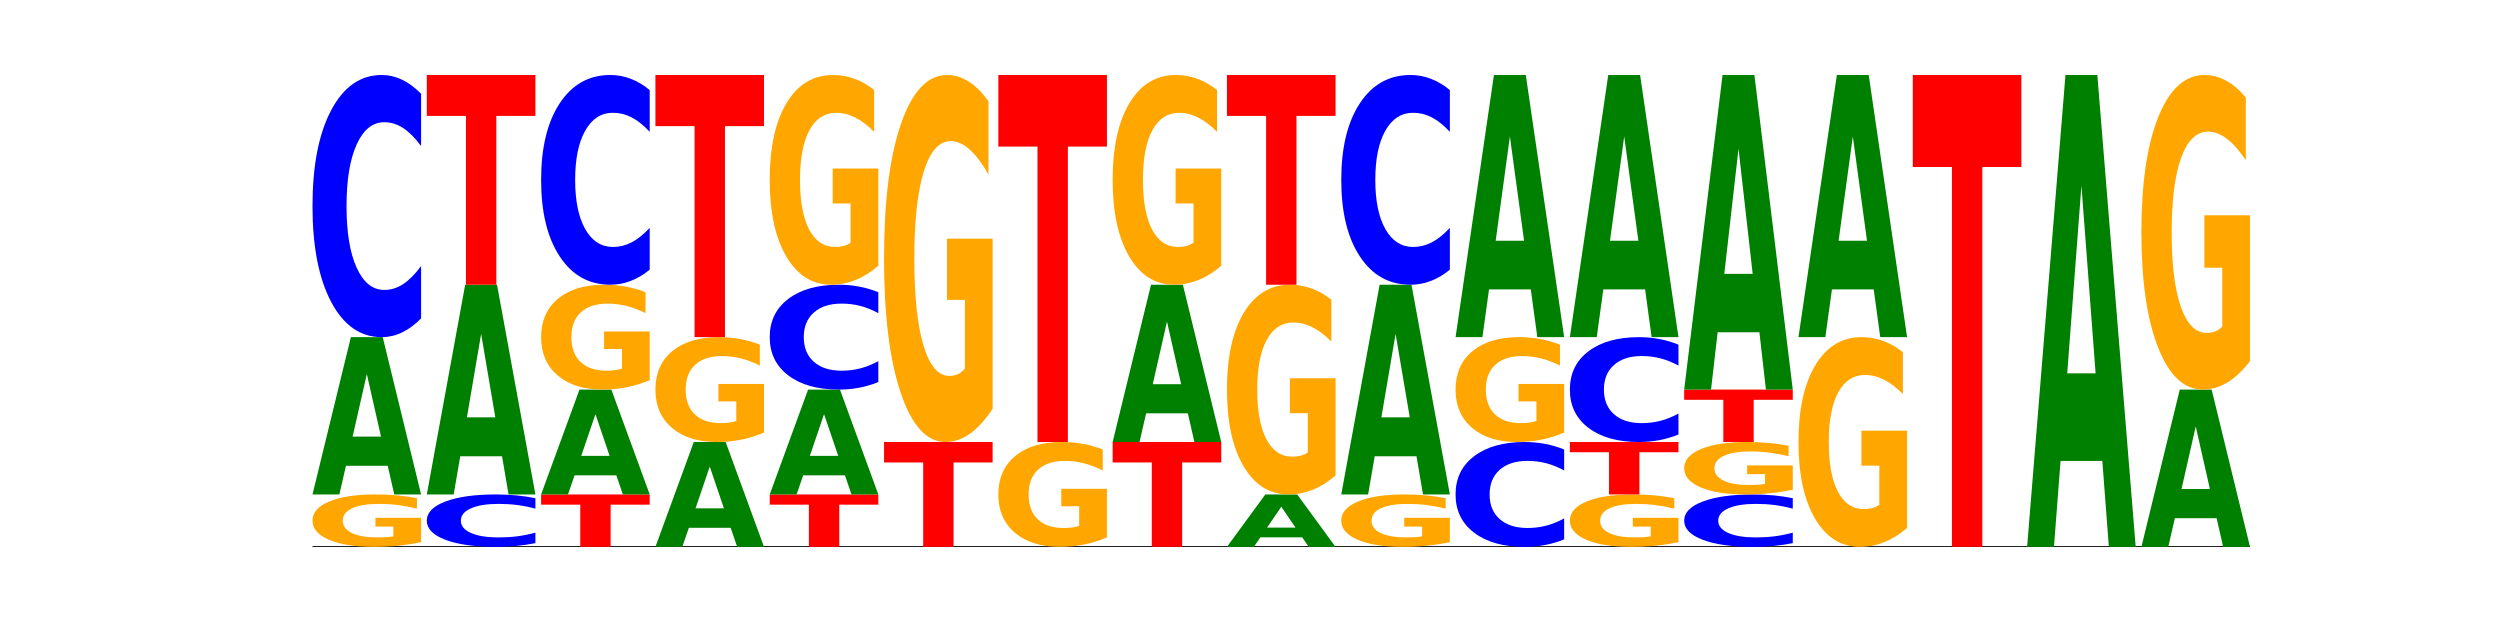 <?xml version="1.0" encoding="utf-8" standalone="no"?>
<!DOCTYPE svg PUBLIC "-//W3C//DTD SVG 1.1//EN"
  "http://www.w3.org/Graphics/SVG/1.1/DTD/svg11.dtd">
<!-- Created with matplotlib (https://matplotlib.org/) -->
<svg height="180pt" version="1.1" viewBox="0 0 720 180" width="720pt" xmlns="http://www.w3.org/2000/svg" xmlns:xlink="http://www.w3.org/1999/xlink">
 <defs>
  <style type="text/css">*{stroke-linecap:butt;stroke-linejoin:round;}</style>
 </defs>
 <g id="figure_1">
  <g id="patch_1">
   <path d="M 0 180 
L 720 180 
L 720 0 
L 0 0 
z
" style="fill:none;"/>
  </g>
  <g id="axes_1">
   <g id="line2d_1">
    <path clip-path="url(#p0ba1cf96b9)" d="M 90 157.5 
L 648 157.5 
" style="fill:none;stroke:#000000;stroke-linecap:square;stroke-width:0.5;"/>
   </g>
   <g id="patch_2">
    <path clip-path="url(#p0ba1cf96b9)" d="M 121.274 156.134 
Q 118.12 156.817 114.728 157.16 
Q 111.336 157.5 107.719 157.5 
Q 99.546 157.5 94.773 155.466 
Q 90 153.433 90 149.955 
Q 90 146.436 94.857 144.418 
Q 99.722 142.4 108.181 142.4 
Q 111.441 142.4 114.427 142.674 
Q 117.419 142.946 120.069 143.482 
L 120.069 146.492 
Q 117.335 145.803 114.63 145.463 
Q 111.924 145.12 109.205 145.12 
Q 104.172 145.12 101.446 146.374 
Q 98.719 147.625 98.719 149.955 
Q 98.719 152.263 101.348 153.523 
Q 103.976 154.78 108.812 154.78 
Q 110.13 154.78 111.258 154.708 
Q 112.387 154.633 113.284 154.478 
L 113.284 151.652 
L 108.132 151.652 
L 108.132 149.134 
L 121.274 149.134 
z
" style="fill:#ffa600;"/>
   </g>
   <g id="patch_3">
    <path clip-path="url(#p0ba1cf96b9)" d="M 111.664 134.148 
L 99.636 134.148 
L 97.737 142.4 
L 90 142.4 
L 101.049 97.1 
L 110.225 97.1 
L 121.274 142.4 
L 113.544 142.4 
z
M 101.554 125.74 
L 109.726 125.74 
L 105.647 107.721 
z
" style="fill:#008000;"/>
   </g>
   <g id="patch_4">
    <path clip-path="url(#p0ba1cf96b9)" d="M 121.274 91.688 
Q 118.658 94.371 115.829 95.728 
Q 113.001 97.1 109.92 97.1 
Q 100.732 97.1 95.366 86.931 
Q 90 76.763 90 59.373 
Q 90 41.922 95.366 31.769 
Q 100.732 21.6 109.92 21.6 
Q 113.001 21.6 115.829 22.972 
Q 118.658 24.329 121.274 27.012 
L 121.274 42.062 
Q 118.635 38.506 116.074 36.853 
Q 113.513 35.2 110.684 35.2 
Q 105.61 35.2 102.702 41.641 
Q 99.802 48.066 99.802 59.373 
Q 99.802 70.634 102.702 77.075 
Q 105.61 83.5 110.684 83.5 
Q 113.513 83.5 116.074 81.847 
Q 118.635 80.178 121.274 76.623 
z
" style="fill:#0000ff;"/>
   </g>
   <g id="patch_5">
    <path clip-path="url(#p0ba1cf96b9)" d="M 154.195 156.418 
Q 151.579 156.954 148.75 157.226 
Q 145.921 157.5 142.84 157.5 
Q 133.652 157.5 128.286 155.466 
Q 122.92 153.433 122.92 149.955 
Q 122.92 146.464 128.286 144.434 
Q 133.652 142.4 142.84 142.4 
Q 145.921 142.4 148.75 142.674 
Q 151.579 142.946 154.195 143.482 
L 154.195 146.492 
Q 151.555 145.781 148.994 145.451 
Q 146.433 145.12 143.604 145.12 
Q 138.53 145.12 135.622 146.408 
Q 132.723 147.693 132.723 149.955 
Q 132.723 152.207 135.622 153.495 
Q 138.53 154.78 143.604 154.78 
Q 146.433 154.78 148.994 154.449 
Q 151.555 154.116 154.195 153.405 
z
" style="fill:#0000ff;"/>
   </g>
   <g id="patch_6">
    <path clip-path="url(#p0ba1cf96b9)" d="M 144.584 131.397 
L 132.557 131.397 
L 130.657 142.4 
L 122.92 142.4 
L 133.97 82 
L 143.145 82 
L 154.195 142.4 
L 146.464 142.4 
z
M 134.475 120.187 
L 142.647 120.187 
L 138.567 96.162 
z
" style="fill:#008000;"/>
   </g>
   <g id="patch_7">
    <path clip-path="url(#p0ba1cf96b9)" d="M 122.92 21.6 
L 154.195 21.6 
L 154.195 33.38 
L 142.943 33.38 
L 142.943 82 
L 134.194 82 
L 134.194 33.38 
L 122.92 33.38 
z
" style="fill:#ff0000;"/>
   </g>
   <g id="patch_8">
    <path clip-path="url(#p0ba1cf96b9)" d="M 155.841 142.4 
L 187.115 142.4 
L 187.115 145.345 
L 175.864 145.345 
L 175.864 157.5 
L 167.114 157.5 
L 167.114 145.345 
L 155.841 145.345 
z
" style="fill:#ff0000;"/>
   </g>
   <g id="patch_9">
    <path clip-path="url(#p0ba1cf96b9)" d="M 177.504 136.899 
L 165.477 136.899 
L 163.578 142.4 
L 155.841 142.4 
L 166.89 112.2 
L 176.066 112.2 
L 187.115 142.4 
L 179.384 142.4 
z
M 167.395 131.293 
L 175.567 131.293 
L 171.487 119.281 
z
" style="fill:#008000;"/>
   </g>
   <g id="patch_10">
    <path clip-path="url(#p0ba1cf96b9)" d="M 187.115 109.468 
Q 183.961 110.834 180.569 111.52 
Q 177.176 112.2 173.56 112.2 
Q 165.387 112.2 160.614 108.133 
Q 155.841 104.065 155.841 97.109 
Q 155.841 90.072 160.698 86.036 
Q 165.562 82 174.022 82 
Q 177.281 82 180.267 82.549 
Q 183.26 83.092 185.909 84.165 
L 185.909 90.185 
Q 183.176 88.806 180.47 88.126 
Q 177.765 87.44 175.045 87.44 
Q 170.013 87.44 167.286 89.948 
Q 164.56 92.449 164.56 97.109 
Q 164.56 101.726 167.188 104.246 
Q 169.817 106.76 174.653 106.76 
Q 175.971 106.76 177.099 106.617 
Q 178.228 106.467 179.125 106.155 
L 179.125 100.503 
L 173.973 100.503 
L 173.973 95.469 
L 187.115 95.469 
z
" style="fill:#ffa600;"/>
   </g>
   <g id="patch_11">
    <path clip-path="url(#p0ba1cf96b9)" d="M 187.115 77.671 
Q 184.499 79.817 181.67 80.902 
Q 178.841 82 175.76 82 
Q 166.573 82 161.207 73.865 
Q 155.841 65.73 155.841 51.819 
Q 155.841 37.857 161.207 29.735 
Q 166.573 21.6 175.76 21.6 
Q 178.841 21.6 181.67 22.698 
Q 184.499 23.783 187.115 25.929 
L 187.115 37.97 
Q 184.475 35.125 181.914 33.802 
Q 179.354 32.48 176.525 32.48 
Q 171.45 32.48 168.543 37.633 
Q 165.643 42.773 165.643 51.819 
Q 165.643 60.827 168.543 65.98 
Q 171.45 71.12 176.525 71.12 
Q 179.354 71.12 181.914 69.798 
Q 184.475 68.463 187.115 65.618 
z
" style="fill:#0000ff;"/>
   </g>
   <g id="patch_12">
    <path clip-path="url(#p0ba1cf96b9)" d="M 210.425 151.999 
L 198.397 151.999 
L 196.498 157.5 
L 188.761 157.5 
L 199.81 127.3 
L 208.986 127.3 
L 220.035 157.5 
L 212.305 157.5 
z
M 200.315 146.393 
L 208.487 146.393 
L 204.408 134.381 
z
" style="fill:#008000;"/>
   </g>
   <g id="patch_13">
    <path clip-path="url(#p0ba1cf96b9)" d="M 220.035 124.568 
Q 216.881 125.934 213.489 126.62 
Q 210.097 127.3 206.48 127.3 
Q 198.307 127.3 193.534 123.233 
Q 188.761 119.165 188.761 112.209 
Q 188.761 105.172 193.618 101.136 
Q 198.483 97.1 206.943 97.1 
Q 210.202 97.1 213.188 97.649 
Q 216.18 98.192 218.83 99.265 
L 218.83 105.285 
Q 216.096 103.906 213.391 103.226 
Q 210.685 102.54 207.966 102.54 
Q 202.933 102.54 200.207 105.048 
Q 197.48 107.549 197.48 112.209 
Q 197.48 116.826 200.109 119.346 
Q 202.737 121.86 207.573 121.86 
Q 208.891 121.86 210.019 121.717 
Q 211.148 121.567 212.045 121.255 
L 212.045 115.603 
L 206.893 115.603 
L 206.893 110.569 
L 220.035 110.569 
z
" style="fill:#ffa600;"/>
   </g>
   <g id="patch_14">
    <path clip-path="url(#p0ba1cf96b9)" d="M 188.761 21.6 
L 220.035 21.6 
L 220.035 36.325 
L 208.784 36.325 
L 208.784 97.1 
L 200.034 97.1 
L 200.034 36.325 
L 188.761 36.325 
z
" style="fill:#ff0000;"/>
   </g>
   <g id="patch_15">
    <path clip-path="url(#p0ba1cf96b9)" d="M 221.681 142.4 
L 252.956 142.4 
L 252.956 145.345 
L 241.704 145.345 
L 241.704 157.5 
L 232.955 157.5 
L 232.955 145.345 
L 221.681 145.345 
z
" style="fill:#ff0000;"/>
   </g>
   <g id="patch_16">
    <path clip-path="url(#p0ba1cf96b9)" d="M 243.345 136.899 
L 231.318 136.899 
L 229.418 142.4 
L 221.681 142.4 
L 232.731 112.2 
L 241.906 112.2 
L 252.956 142.4 
L 245.225 142.4 
z
M 233.236 131.293 
L 241.408 131.293 
L 237.328 119.281 
z
" style="fill:#008000;"/>
   </g>
   <g id="patch_17">
    <path clip-path="url(#p0ba1cf96b9)" d="M 252.956 110.035 
Q 250.34 111.108 247.511 111.651 
Q 244.682 112.2 241.601 112.2 
Q 232.414 112.2 227.047 108.133 
Q 221.681 104.065 221.681 97.109 
Q 221.681 90.129 227.047 86.067 
Q 232.414 82 241.601 82 
Q 244.682 82 247.511 82.549 
Q 250.34 83.092 252.956 84.165 
L 252.956 90.185 
Q 250.316 88.762 247.755 88.101 
Q 245.194 87.44 242.366 87.44 
Q 237.291 87.44 234.383 90.016 
Q 231.484 92.587 231.484 97.109 
Q 231.484 101.613 234.383 104.19 
Q 237.291 106.76 242.366 106.76 
Q 245.194 106.76 247.755 106.099 
Q 250.316 105.431 252.956 104.009 
z
" style="fill:#0000ff;"/>
   </g>
   <g id="patch_18">
    <path clip-path="url(#p0ba1cf96b9)" d="M 252.956 76.535 
Q 249.802 79.268 246.409 80.64 
Q 243.017 82 239.4 82 
Q 231.228 82 226.455 73.865 
Q 221.681 65.73 221.681 51.819 
Q 221.681 37.745 226.539 29.672 
Q 231.403 21.6 239.863 21.6 
Q 243.122 21.6 246.108 22.698 
Q 249.101 23.783 251.75 25.929 
L 251.75 37.97 
Q 249.017 35.212 246.311 33.852 
Q 243.606 32.48 240.886 32.48 
Q 235.854 32.48 233.127 37.495 
Q 230.401 42.499 230.401 51.819 
Q 230.401 61.052 233.029 66.092 
Q 235.657 71.12 240.494 71.12 
Q 241.811 71.12 242.94 70.833 
Q 244.068 70.534 244.965 69.91 
L 244.965 58.606 
L 239.814 58.606 
L 239.814 48.537 
L 252.956 48.537 
z
" style="fill:#ffa600;"/>
   </g>
   <g id="patch_19">
    <path clip-path="url(#p0ba1cf96b9)" d="M 254.602 127.3 
L 285.876 127.3 
L 285.876 133.19 
L 274.625 133.19 
L 274.625 157.5 
L 265.875 157.5 
L 265.875 133.19 
L 254.602 133.19 
z
" style="fill:#ff0000;"/>
   </g>
   <g id="patch_20">
    <path clip-path="url(#p0ba1cf96b9)" d="M 285.876 117.737 
Q 282.722 122.518 279.33 124.92 
Q 275.937 127.3 272.321 127.3 
Q 264.148 127.3 259.375 113.064 
Q 254.602 98.828 254.602 74.483 
Q 254.602 49.854 259.459 35.727 
Q 264.323 21.6 272.783 21.6 
Q 276.042 21.6 279.028 23.521 
Q 282.021 25.421 284.671 29.177 
L 284.671 50.247 
Q 281.937 45.421 279.232 43.041 
Q 276.526 40.64 273.807 40.64 
Q 268.774 40.64 266.048 49.417 
Q 263.321 58.173 263.321 74.483 
Q 263.321 90.64 265.949 99.461 
Q 268.578 108.26 273.414 108.26 
Q 274.732 108.26 275.86 107.758 
Q 276.989 107.234 277.886 106.143 
L 277.886 86.361 
L 272.734 86.361 
L 272.734 68.74 
L 285.876 68.74 
z
" style="fill:#ffa600;"/>
   </g>
   <g id="patch_21">
    <path clip-path="url(#p0ba1cf96b9)" d="M 318.796 154.768 
Q 315.642 156.134 312.25 156.82 
Q 308.858 157.5 305.241 157.5 
Q 297.068 157.5 292.295 153.433 
Q 287.522 149.365 287.522 142.409 
Q 287.522 135.372 292.379 131.336 
Q 297.244 127.3 305.704 127.3 
Q 308.963 127.3 311.949 127.849 
Q 314.941 128.392 317.591 129.465 
L 317.591 135.485 
Q 314.857 134.106 312.152 133.426 
Q 309.446 132.74 306.727 132.74 
Q 301.694 132.74 298.968 135.248 
Q 296.241 137.749 296.241 142.409 
Q 296.241 147.026 298.87 149.546 
Q 301.498 152.06 306.334 152.06 
Q 307.652 152.06 308.781 151.917 
Q 309.909 151.767 310.806 151.455 
L 310.806 145.803 
L 305.655 145.803 
L 305.655 140.769 
L 318.796 140.769 
z
" style="fill:#ffa600;"/>
   </g>
   <g id="patch_22">
    <path clip-path="url(#p0ba1cf96b9)" d="M 287.522 21.6 
L 318.796 21.6 
L 318.796 42.214 
L 307.545 42.214 
L 307.545 127.3 
L 298.795 127.3 
L 298.795 42.214 
L 287.522 42.214 
z
" style="fill:#ff0000;"/>
   </g>
   <g id="patch_23">
    <path clip-path="url(#p0ba1cf96b9)" d="M 320.442 127.3 
L 351.717 127.3 
L 351.717 133.19 
L 340.465 133.19 
L 340.465 157.5 
L 331.716 157.5 
L 331.716 133.19 
L 320.442 133.19 
z
" style="fill:#ff0000;"/>
   </g>
   <g id="patch_24">
    <path clip-path="url(#p0ba1cf96b9)" d="M 342.106 119.048 
L 330.079 119.048 
L 328.18 127.3 
L 320.442 127.3 
L 331.492 82 
L 340.668 82 
L 351.717 127.3 
L 343.986 127.3 
z
M 331.997 110.64 
L 340.169 110.64 
L 336.089 92.621 
z
" style="fill:#008000;"/>
   </g>
   <g id="patch_25">
    <path clip-path="url(#p0ba1cf96b9)" d="M 351.717 76.535 
Q 348.563 79.268 345.17 80.64 
Q 341.778 82 338.161 82 
Q 329.989 82 325.216 73.865 
Q 320.442 65.73 320.442 51.819 
Q 320.442 37.745 325.3 29.672 
Q 330.164 21.6 338.624 21.6 
Q 341.883 21.6 344.869 22.698 
Q 347.862 23.783 350.511 25.929 
L 350.511 37.97 
Q 347.778 35.212 345.072 33.852 
Q 342.367 32.48 339.647 32.48 
Q 334.615 32.48 331.888 37.495 
Q 329.162 42.499 329.162 51.819 
Q 329.162 61.052 331.79 66.092 
Q 334.419 71.12 339.255 71.12 
Q 340.572 71.12 341.701 70.833 
Q 342.829 70.534 343.727 69.91 
L 343.727 58.606 
L 338.575 58.606 
L 338.575 48.537 
L 351.717 48.537 
z
" style="fill:#ffa600;"/>
   </g>
   <g id="patch_26">
    <path clip-path="url(#p0ba1cf96b9)" d="M 375.027 154.749 
L 362.999 154.749 
L 361.1 157.5 
L 353.363 157.5 
L 364.412 142.4 
L 373.588 142.4 
L 384.637 157.5 
L 376.907 157.5 
z
M 364.917 151.947 
L 373.089 151.947 
L 369.01 145.94 
z
" style="fill:#008000;"/>
   </g>
   <g id="patch_27">
    <path clip-path="url(#p0ba1cf96b9)" d="M 384.637 136.935 
Q 381.483 139.668 378.091 141.04 
Q 374.698 142.4 371.082 142.4 
Q 362.909 142.4 358.136 134.265 
Q 353.363 126.13 353.363 112.219 
Q 353.363 98.145 358.22 90.072 
Q 363.084 82 371.544 82 
Q 374.803 82 377.789 83.098 
Q 380.782 84.183 383.432 86.329 
L 383.432 98.37 
Q 380.698 95.612 377.993 94.252 
Q 375.287 92.88 372.568 92.88 
Q 367.535 92.88 364.809 97.895 
Q 362.082 102.899 362.082 112.219 
Q 362.082 121.452 364.71 126.492 
Q 367.339 131.52 372.175 131.52 
Q 373.493 131.52 374.621 131.233 
Q 375.75 130.934 376.647 130.31 
L 376.647 119.006 
L 371.495 119.006 
L 371.495 108.937 
L 384.637 108.937 
z
" style="fill:#ffa600;"/>
   </g>
   <g id="patch_28">
    <path clip-path="url(#p0ba1cf96b9)" d="M 353.363 21.6 
L 384.637 21.6 
L 384.637 33.38 
L 373.386 33.38 
L 373.386 82 
L 364.636 82 
L 364.636 33.38 
L 353.363 33.38 
z
" style="fill:#ff0000;"/>
   </g>
   <g id="patch_29">
    <path clip-path="url(#p0ba1cf96b9)" d="M 417.558 156.134 
Q 414.403 156.817 411.011 157.16 
Q 407.619 157.5 404.002 157.5 
Q 395.829 157.5 391.056 155.466 
Q 386.283 153.433 386.283 149.955 
Q 386.283 146.436 391.14 144.418 
Q 396.005 142.4 404.465 142.4 
Q 407.724 142.4 410.71 142.674 
Q 413.703 142.946 416.352 143.482 
L 416.352 146.492 
Q 413.618 145.803 410.913 145.463 
Q 408.207 145.12 405.488 145.12 
Q 400.455 145.12 397.729 146.374 
Q 395.002 147.625 395.002 149.955 
Q 395.002 152.263 397.631 153.523 
Q 400.259 154.78 405.095 154.78 
Q 406.413 154.78 407.542 154.708 
Q 408.67 154.633 409.567 154.478 
L 409.567 151.652 
L 404.416 151.652 
L 404.416 149.134 
L 417.558 149.134 
z
" style="fill:#ffa600;"/>
   </g>
   <g id="patch_30">
    <path clip-path="url(#p0ba1cf96b9)" d="M 407.947 131.397 
L 395.919 131.397 
L 394.02 142.4 
L 386.283 142.4 
L 397.332 82 
L 406.508 82 
L 417.558 142.4 
L 409.827 142.4 
z
M 397.838 120.187 
L 406.009 120.187 
L 401.93 96.162 
z
" style="fill:#008000;"/>
   </g>
   <g id="patch_31">
    <path clip-path="url(#p0ba1cf96b9)" d="M 417.558 77.671 
Q 414.941 79.817 412.113 80.902 
Q 409.284 82 406.203 82 
Q 397.015 82 391.649 73.865 
Q 386.283 65.73 386.283 51.819 
Q 386.283 37.857 391.649 29.735 
Q 397.015 21.6 406.203 21.6 
Q 409.284 21.6 412.113 22.698 
Q 414.941 23.783 417.558 25.929 
L 417.558 37.97 
Q 414.918 35.125 412.357 33.802 
Q 409.796 32.48 406.967 32.48 
Q 401.893 32.48 398.985 37.633 
Q 396.085 42.773 396.085 51.819 
Q 396.085 60.827 398.985 65.98 
Q 401.893 71.12 406.967 71.12 
Q 409.796 71.12 412.357 69.798 
Q 414.918 68.463 417.558 65.618 
z
" style="fill:#0000ff;"/>
   </g>
   <g id="patch_32">
    <path clip-path="url(#p0ba1cf96b9)" d="M 450.478 155.335 
Q 447.862 156.408 445.033 156.951 
Q 442.204 157.5 439.123 157.5 
Q 429.936 157.5 424.57 153.433 
Q 419.204 149.365 419.204 142.409 
Q 419.204 135.429 424.57 131.367 
Q 429.936 127.3 439.123 127.3 
Q 442.204 127.3 445.033 127.849 
Q 447.862 128.392 450.478 129.465 
L 450.478 135.485 
Q 447.838 134.062 445.277 133.401 
Q 442.716 132.74 439.888 132.74 
Q 434.813 132.74 431.906 135.316 
Q 429.006 137.887 429.006 142.409 
Q 429.006 146.913 431.906 149.49 
Q 434.813 152.06 439.888 152.06 
Q 442.716 152.06 445.277 151.399 
Q 447.838 150.731 450.478 149.309 
z
" style="fill:#0000ff;"/>
   </g>
   <g id="patch_33">
    <path clip-path="url(#p0ba1cf96b9)" d="M 450.478 124.568 
Q 447.324 125.934 443.931 126.62 
Q 440.539 127.3 436.922 127.3 
Q 428.75 127.3 423.977 123.233 
Q 419.204 119.165 419.204 112.209 
Q 419.204 105.172 424.061 101.136 
Q 428.925 97.1 437.385 97.1 
Q 440.644 97.1 443.63 97.649 
Q 446.623 98.192 449.272 99.265 
L 449.272 105.285 
Q 446.539 103.906 443.833 103.226 
Q 441.128 102.54 438.408 102.54 
Q 433.376 102.54 430.649 105.048 
Q 427.923 107.549 427.923 112.209 
Q 427.923 116.826 430.551 119.346 
Q 433.18 121.86 438.016 121.86 
Q 439.334 121.86 440.462 121.717 
Q 441.59 121.567 442.488 121.255 
L 442.488 115.603 
L 437.336 115.603 
L 437.336 110.569 
L 450.478 110.569 
z
" style="fill:#ffa600;"/>
   </g>
   <g id="patch_34">
    <path clip-path="url(#p0ba1cf96b9)" d="M 440.867 83.346 
L 428.84 83.346 
L 426.941 97.1 
L 419.204 97.1 
L 430.253 21.6 
L 439.429 21.6 
L 450.478 97.1 
L 442.747 97.1 
z
M 430.758 69.334 
L 438.93 69.334 
L 434.85 39.302 
z
" style="fill:#008000;"/>
   </g>
   <g id="patch_35">
    <path clip-path="url(#p0ba1cf96b9)" d="M 483.398 156.134 
Q 480.244 156.817 476.852 157.16 
Q 473.459 157.5 469.843 157.5 
Q 461.67 157.5 456.897 155.466 
Q 452.124 153.433 452.124 149.955 
Q 452.124 146.436 456.981 144.418 
Q 461.845 142.4 470.305 142.4 
Q 473.565 142.4 476.55 142.674 
Q 479.543 142.946 482.193 143.482 
L 482.193 146.492 
Q 479.459 145.803 476.754 145.463 
Q 474.048 145.12 471.329 145.12 
Q 466.296 145.12 463.57 146.374 
Q 460.843 147.625 460.843 149.955 
Q 460.843 152.263 463.472 153.523 
Q 466.1 154.78 470.936 154.78 
Q 472.254 154.78 473.382 154.708 
Q 474.511 154.633 475.408 154.478 
L 475.408 151.652 
L 470.256 151.652 
L 470.256 149.134 
L 483.398 149.134 
z
" style="fill:#ffa600;"/>
   </g>
   <g id="patch_36">
    <path clip-path="url(#p0ba1cf96b9)" d="M 452.124 127.3 
L 483.398 127.3 
L 483.398 130.245 
L 472.147 130.245 
L 472.147 142.4 
L 463.397 142.4 
L 463.397 130.245 
L 452.124 130.245 
z
" style="fill:#ff0000;"/>
   </g>
   <g id="patch_37">
    <path clip-path="url(#p0ba1cf96b9)" d="M 483.398 125.135 
Q 480.782 126.208 477.953 126.751 
Q 475.125 127.3 472.044 127.3 
Q 462.856 127.3 457.49 123.233 
Q 452.124 119.165 452.124 112.209 
Q 452.124 105.229 457.49 101.167 
Q 462.856 97.1 472.044 97.1 
Q 475.125 97.1 477.953 97.649 
Q 480.782 98.192 483.398 99.265 
L 483.398 105.285 
Q 480.759 103.862 478.198 103.201 
Q 475.637 102.54 472.808 102.54 
Q 467.733 102.54 464.826 105.116 
Q 461.926 107.687 461.926 112.209 
Q 461.926 116.713 464.826 119.29 
Q 467.733 121.86 472.808 121.86 
Q 475.637 121.86 478.198 121.199 
Q 480.759 120.531 483.398 119.109 
z
" style="fill:#0000ff;"/>
   </g>
   <g id="patch_38">
    <path clip-path="url(#p0ba1cf96b9)" d="M 473.788 83.346 
L 461.76 83.346 
L 459.861 97.1 
L 452.124 97.1 
L 463.173 21.6 
L 472.349 21.6 
L 483.398 97.1 
L 475.668 97.1 
z
M 463.678 69.334 
L 471.85 69.334 
L 467.771 39.302 
z
" style="fill:#008000;"/>
   </g>
   <g id="patch_39">
    <path clip-path="url(#p0ba1cf96b9)" d="M 516.319 156.418 
Q 513.703 156.954 510.874 157.226 
Q 508.045 157.5 504.964 157.5 
Q 495.776 157.5 490.41 155.466 
Q 485.044 153.433 485.044 149.955 
Q 485.044 146.464 490.41 144.434 
Q 495.776 142.4 504.964 142.4 
Q 508.045 142.4 510.874 142.674 
Q 513.703 142.946 516.319 143.482 
L 516.319 146.492 
Q 513.679 145.781 511.118 145.451 
Q 508.557 145.12 505.728 145.12 
Q 500.654 145.12 497.746 146.408 
Q 494.847 147.693 494.847 149.955 
Q 494.847 152.207 497.746 153.495 
Q 500.654 154.78 505.728 154.78 
Q 508.557 154.78 511.118 154.449 
Q 513.679 154.116 516.319 153.405 
z
" style="fill:#0000ff;"/>
   </g>
   <g id="patch_40">
    <path clip-path="url(#p0ba1cf96b9)" d="M 516.319 141.034 
Q 513.165 141.717 509.772 142.06 
Q 506.38 142.4 502.763 142.4 
Q 494.591 142.4 489.817 140.366 
Q 485.044 138.333 485.044 134.855 
Q 485.044 131.336 489.902 129.318 
Q 494.766 127.3 503.226 127.3 
Q 506.485 127.3 509.471 127.574 
Q 512.464 127.846 515.113 128.382 
L 515.113 131.392 
Q 512.38 130.703 509.674 130.363 
Q 506.969 130.02 504.249 130.02 
Q 499.217 130.02 496.49 131.274 
Q 493.763 132.525 493.763 134.855 
Q 493.763 137.163 496.392 138.423 
Q 499.02 139.68 503.857 139.68 
Q 505.174 139.68 506.303 139.608 
Q 507.431 139.533 508.328 139.378 
L 508.328 136.552 
L 503.177 136.552 
L 503.177 134.034 
L 516.319 134.034 
z
" style="fill:#ffa600;"/>
   </g>
   <g id="patch_41">
    <path clip-path="url(#p0ba1cf96b9)" d="M 485.044 112.2 
L 516.319 112.2 
L 516.319 115.145 
L 505.067 115.145 
L 505.067 127.3 
L 496.318 127.3 
L 496.318 115.145 
L 485.044 115.145 
z
" style="fill:#ff0000;"/>
   </g>
   <g id="patch_42">
    <path clip-path="url(#p0ba1cf96b9)" d="M 506.708 95.695 
L 494.68 95.695 
L 492.781 112.2 
L 485.044 112.2 
L 496.094 21.6 
L 505.269 21.6 
L 516.319 112.2 
L 508.588 112.2 
z
M 496.599 78.88 
L 504.771 78.88 
L 500.691 42.842 
z
" style="fill:#008000;"/>
   </g>
   <g id="patch_43">
    <path clip-path="url(#p0ba1cf96b9)" d="M 549.239 152.035 
Q 546.085 154.768 542.692 156.14 
Q 539.3 157.5 535.683 157.5 
Q 527.511 157.5 522.738 149.365 
Q 517.965 141.23 517.965 127.319 
Q 517.965 113.245 522.822 105.172 
Q 527.686 97.1 536.146 97.1 
Q 539.405 97.1 542.391 98.198 
Q 545.384 99.283 548.033 101.429 
L 548.033 113.47 
Q 545.3 110.712 542.594 109.352 
Q 539.889 107.98 537.169 107.98 
Q 532.137 107.98 529.41 112.995 
Q 526.684 117.999 526.684 127.319 
Q 526.684 136.552 529.312 141.592 
Q 531.941 146.62 536.777 146.62 
Q 538.095 146.62 539.223 146.333 
Q 540.351 146.034 541.249 145.41 
L 541.249 134.106 
L 536.097 134.106 
L 536.097 124.037 
L 549.239 124.037 
z
" style="fill:#ffa600;"/>
   </g>
   <g id="patch_44">
    <path clip-path="url(#p0ba1cf96b9)" d="M 539.628 83.346 
L 527.601 83.346 
L 525.702 97.1 
L 517.965 97.1 
L 529.014 21.6 
L 538.19 21.6 
L 549.239 97.1 
L 541.508 97.1 
z
M 529.519 69.334 
L 537.691 69.334 
L 533.611 39.302 
z
" style="fill:#008000;"/>
   </g>
   <g id="patch_45">
    <path clip-path="url(#p0ba1cf96b9)" d="M 550.885 21.6 
L 582.159 21.6 
L 582.159 48.104 
L 570.908 48.104 
L 570.908 157.5 
L 562.158 157.5 
L 562.158 48.104 
L 550.885 48.104 
z
" style="fill:#ff0000;"/>
   </g>
   <g id="patch_46">
    <path clip-path="url(#p0ba1cf96b9)" d="M 605.469 132.743 
L 593.441 132.743 
L 591.542 157.5 
L 583.805 157.5 
L 594.855 21.6 
L 604.03 21.6 
L 615.08 157.5 
L 607.349 157.5 
z
M 595.36 107.52 
L 603.532 107.52 
L 599.452 53.463 
z
" style="fill:#008000;"/>
   </g>
   <g id="patch_47">
    <path clip-path="url(#p0ba1cf96b9)" d="M 638.389 149.248 
L 626.362 149.248 
L 624.463 157.5 
L 616.726 157.5 
L 627.775 112.2 
L 636.951 112.2 
L 648 157.5 
L 640.269 157.5 
z
M 628.28 140.84 
L 636.452 140.84 
L 632.372 122.821 
z
" style="fill:#008000;"/>
   </g>
   <g id="patch_48">
    <path clip-path="url(#p0ba1cf96b9)" d="M 648 104.003 
Q 644.846 108.101 641.454 110.16 
Q 638.061 112.2 634.445 112.2 
Q 626.272 112.2 621.499 99.998 
Q 616.726 87.795 616.726 66.928 
Q 616.726 45.817 621.583 33.709 
Q 626.447 21.6 634.907 21.6 
Q 638.166 21.6 641.152 23.247 
Q 644.145 24.875 646.794 28.094 
L 646.794 46.154 
Q 644.061 42.018 641.355 39.978 
Q 638.65 37.92 635.93 37.92 
Q 630.898 37.92 628.171 45.443 
Q 625.445 52.948 625.445 66.928 
Q 625.445 80.777 628.073 88.338 
Q 630.702 95.88 635.538 95.88 
Q 636.856 95.88 637.984 95.45 
Q 639.113 95.001 640.01 94.065 
L 640.01 77.109 
L 634.858 77.109 
L 634.858 62.006 
L 648 62.006 
z
" style="fill:#ffa600;"/>
   </g>
  </g>
 </g>
 <defs>
  <clipPath id="p0ba1cf96b9">
   <rect height="135.9" width="558" x="90" y="21.6"/>
  </clipPath>
 </defs>
</svg>

